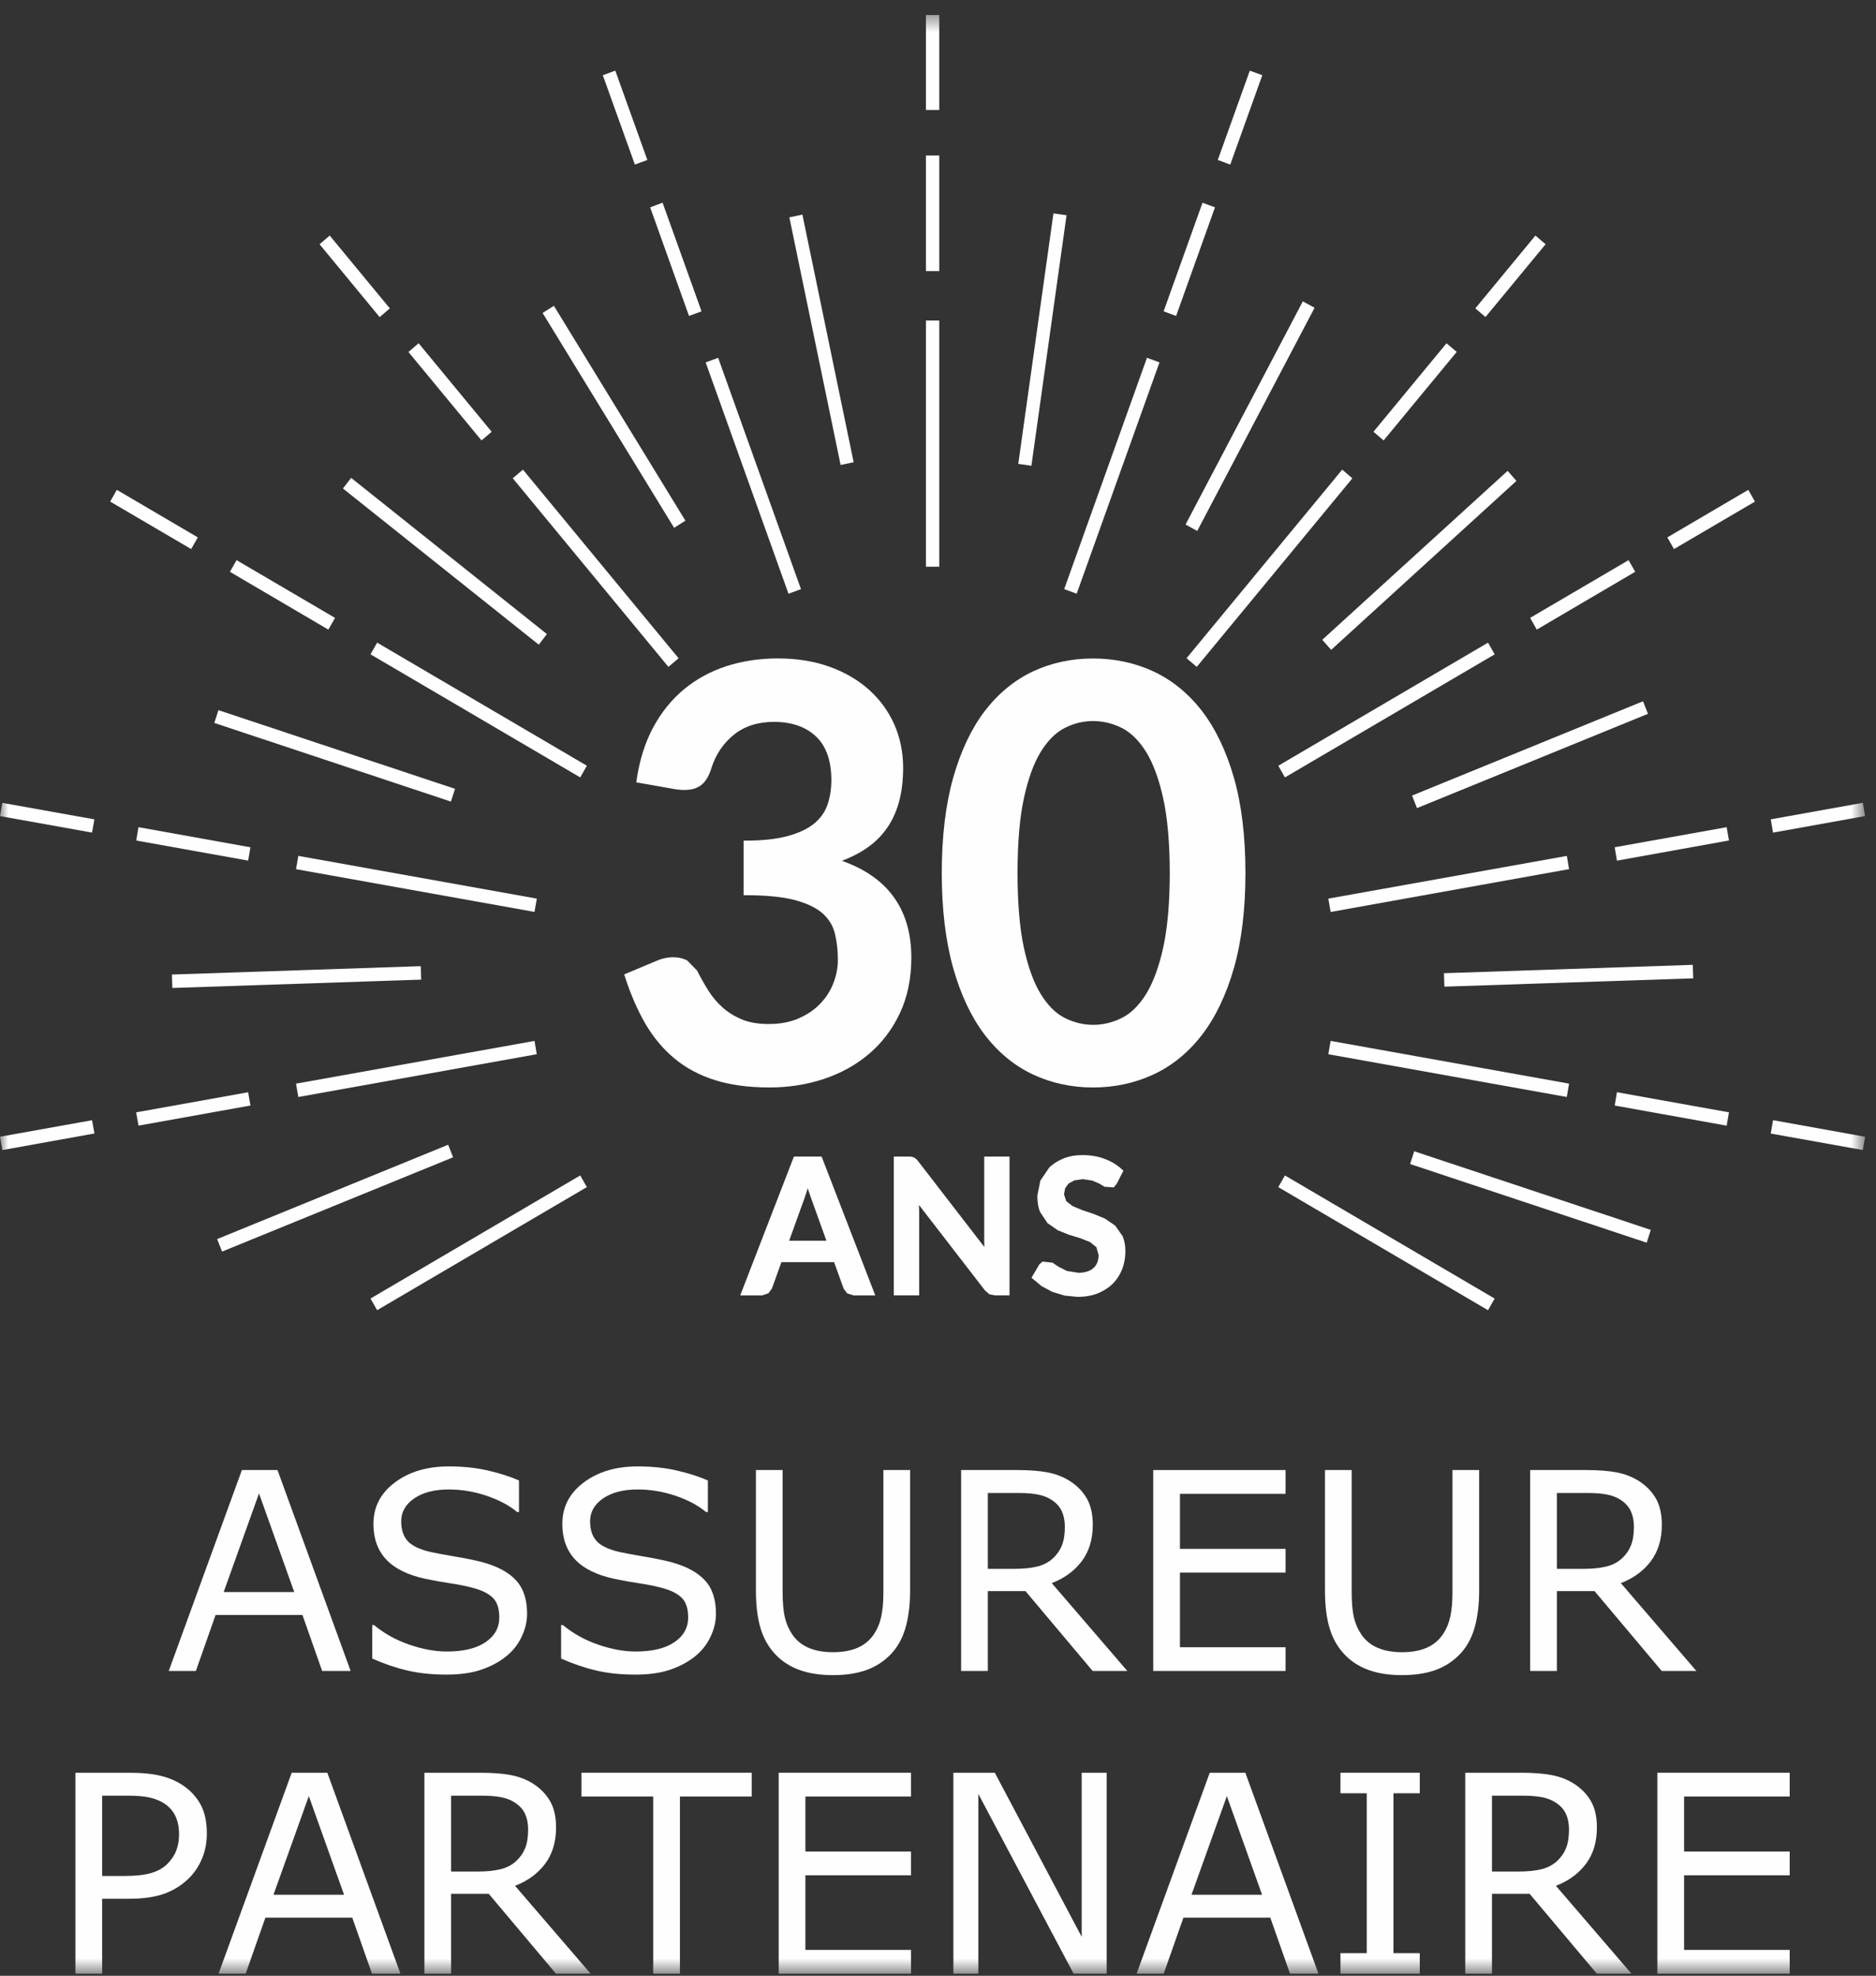 <?xml version="1.0" encoding="UTF-8"?>
<svg width="113px" height="119px" viewBox="0 0 113 119" version="1.1" xmlns="http://www.w3.org/2000/svg" xmlns:xlink="http://www.w3.org/1999/xlink">
    <rect x="0" y="0" width="113" height="119" fill="#333333" stroke="none"/>
    <!-- Generator: Sketch 61.2 (89653) - https://sketch.com -->
    <title>Group 76</title>
    <desc>Created with Sketch.</desc>
    <defs>
        <polygon id="path-1" points="0 118.424 112.346 118.424 112.346 0.457 0 0.457"></polygon>
    </defs>
    <g id="Symbols" stroke="none" stroke-width="1" fill="none" fill-rule="evenodd">
        <g id="FOOTER" transform="translate(-396, -60)">
            <g transform="translate(0, -3)" id="Group-76">
                <g transform="translate(396, 63)">
                    <path d="M49.489,69.66 L47.82,69.66 L44.587,78.02 L45.904,78.02 L46.287,77.891 L46.496,77.607 L47.068,76.016 L50.24,76.016 L50.816,77.61 L51.028,77.898 L51.412,78.02 L52.722,78.02 L49.516,69.727 L49.489,69.66 Z M48.602,71.738 L48.653,71.562 L48.707,71.738 L48.856,72.165 L49.78,74.729 L47.533,74.729 L48.453,72.181 L48.602,71.738 Z" id="Fill-1" fill="#FEFEFE"></path>
                    <polygon id="Fill-2" fill="#FEFEFE" points="59.285 74.719 59.291 75.077 59.295 75.109 55.308 69.943 55.186 69.807 55.057 69.713 54.904 69.668 54.725 69.658 53.838 69.658 53.838 78.019 55.365 78.019 55.365 72.911 55.354 72.583 55.354 72.573 59.329 77.721 59.597 77.955 59.935 78.019 60.808 78.019 60.808 69.658 59.285 69.658"></polygon>
                    <g id="Group-75" transform="translate(0, 0.447)">
                        <path d="M67.177,73.374 L66.558,72.947 L65.871,72.666 L65.184,72.436 L64.608,72.195 L64.225,71.901 L64.091,71.488 L64.158,71.119 L64.365,70.835 L64.72,70.643 L65.228,70.571 L65.789,70.656 L66.213,70.838 L66.534,71.031 L67.086,71.069 L67.266,70.848 L67.668,70.063 L67.61,70.009 C67.32,69.732 66.968,69.512 66.555,69.357 C66.145,69.2 65.691,69.122 65.211,69.122 C64.781,69.122 64.392,69.19 64.056,69.328 C63.722,69.464 63.43,69.647 63.2,69.874 L62.665,70.659 L62.483,71.569 C62.483,71.952 62.537,72.284 62.648,72.548 L63.092,73.217 L63.715,73.651 L64.402,73.925 L65.082,74.132 L65.654,74.359 L66.04,74.67 L66.173,75.127 C66.173,75.483 66.071,75.743 65.861,75.929 C65.651,76.116 65.343,76.211 64.947,76.211 L64.27,76.102 L63.772,75.854 L63.397,75.601 L62.79,75.537 L62.607,75.703 L62.134,76.502 L62.191,76.559 L62.74,77.015 L63.393,77.364 L64.128,77.585 L64.899,77.662 C65.353,77.662 65.766,77.591 66.118,77.453 C66.474,77.307 66.782,77.111 67.029,76.867 C67.276,76.617 67.465,76.322 67.597,75.987 C67.723,75.655 67.787,75.297 67.787,74.917 C67.787,74.562 67.728,74.258 67.621,74.007 L67.177,73.374 Z" id="Fill-3" fill="#FEFEFE"></path>
                        <path d="M54.894,57.227 C54.894,55.741 54.521,54.489 53.777,53.504 C53.093,52.586 52.06,51.875 50.713,51.398 C51.218,51.209 51.681,50.979 52.09,50.711 C52.581,50.393 53.005,50.001 53.343,49.543 C53.689,49.083 53.953,48.539 54.132,47.919 C54.309,47.306 54.399,46.588 54.399,45.786 C54.399,44.862 54.22,43.988 53.871,43.193 C53.519,42.394 53.005,41.69 52.351,41.102 C51.695,40.513 50.892,40.042 49.969,39.71 C49.047,39.379 47.999,39.209 46.854,39.209 C45.76,39.209 44.718,39.365 43.761,39.673 C42.803,39.984 41.947,40.452 41.204,41.065 C40.464,41.677 39.837,42.452 39.343,43.366 C38.853,44.28 38.514,45.356 38.341,46.568 L38.328,46.673 L40.647,47.082 C41.31,47.194 41.876,47.127 42.248,46.828 C42.505,46.622 42.705,46.291 42.847,45.83 C43.101,45.014 43.554,44.333 44.194,43.813 C44.83,43.295 45.647,43.031 46.617,43.031 C47.687,43.031 48.544,43.329 49.156,43.914 C49.765,44.493 50.077,45.377 50.077,46.531 C50.077,47.069 49.999,47.57 49.843,48.02 C49.691,48.464 49.42,48.843 49.031,49.161 C48.642,49.479 48.106,49.729 47.444,49.908 C46.774,50.091 45.917,50.183 44.894,50.183 L44.79,50.183 L44.79,53.47 L44.894,53.47 C46.13,53.47 47.128,53.568 47.86,53.758 C48.587,53.954 49.15,54.218 49.535,54.553 C49.911,54.885 50.166,55.287 50.283,55.755 C50.405,56.235 50.469,56.781 50.469,57.365 C50.469,57.823 50.382,58.287 50.208,58.74 C50.04,59.194 49.779,59.61 49.431,59.979 C49.084,60.348 48.645,60.652 48.127,60.879 C47.609,61.113 46.994,61.228 46.296,61.228 C45.674,61.228 45.135,61.137 44.685,60.951 C44.242,60.765 43.845,60.521 43.513,60.222 C43.182,59.925 42.895,59.58 42.657,59.198 C42.42,58.815 42.19,58.412 41.987,58.009 L41.405,57.41 C40.883,57.126 40.176,57.146 39.549,57.421 L37.6,58.239 L37.63,58.338 C37.973,59.414 38.392,60.375 38.867,61.201 C39.35,62.027 39.942,62.738 40.633,63.31 C41.32,63.882 42.143,64.319 43.074,64.61 C43.998,64.9 45.101,65.049 46.344,65.049 C47.488,65.049 48.587,64.88 49.61,64.542 C50.636,64.203 51.55,63.699 52.331,63.039 C53.113,62.379 53.743,61.556 54.199,60.586 C54.659,59.614 54.894,58.486 54.894,57.227" id="Fill-5" fill="#FEFEFE"></path>
                        <path d="M72.396,61.888 C73.212,60.828 73.862,59.475 74.325,57.857 C74.786,56.242 75.019,54.316 75.019,52.133 C75.019,49.936 74.786,48.003 74.325,46.398 C73.862,44.784 73.212,43.43 72.396,42.37 C71.574,41.311 70.592,40.512 69.475,39.991 C68.354,39.473 67.132,39.213 65.839,39.213 C64.546,39.213 63.328,39.473 62.221,39.991 C61.114,40.512 60.139,41.311 59.323,42.37 C58.512,43.43 57.872,44.784 57.414,46.398 C56.961,48.003 56.727,49.936 56.727,52.133 C56.727,54.316 56.961,56.242 57.414,57.857 C57.872,59.475 58.512,60.828 59.323,61.888 C60.139,62.951 61.114,63.75 62.221,64.268 C63.328,64.786 64.542,65.05 65.839,65.05 C67.132,65.05 68.357,64.786 69.475,64.268 C70.592,63.75 71.574,62.951 72.396,61.888 M67.565,60.865 C66.476,61.411 65.24,61.42 64.14,60.865 C63.596,60.595 63.109,60.108 62.688,59.423 C62.265,58.734 61.923,57.789 61.669,56.615 C61.418,55.436 61.291,53.926 61.291,52.133 C61.291,50.332 61.418,48.822 61.669,47.648 C61.923,46.473 62.265,45.525 62.688,44.838 C63.109,44.155 63.596,43.667 64.14,43.393 C64.685,43.119 65.254,42.98 65.839,42.98 C66.432,42.98 67.014,43.119 67.565,43.393 C68.114,43.667 68.608,44.155 69.034,44.838 C69.461,45.529 69.81,46.473 70.068,47.648 C70.324,48.822 70.46,50.332 70.46,52.133 C70.46,53.926 70.324,55.436 70.068,56.615 C69.81,57.785 69.461,58.73 69.034,59.423 C68.608,60.108 68.114,60.595 67.565,60.865" id="Fill-7" fill="#FEFEFE"></path>
                        <mask id="mask-2" fill="white">
                            <use xlink:href="#path-1"></use>
                        </mask>
                        <g id="Clip-10"></g>
                        <polygon id="Fill-9" fill="#FEFEFE" mask="url(#mask-2)" points="55.773 33.686 56.576 33.686 56.576 18.857 55.773 18.857"></polygon>
                        <polygon id="Fill-11" fill="#FEFEFE" mask="url(#mask-2)" points="55.773 15.881 56.576 15.881 56.576 8.919 55.773 8.919"></polygon>
                        <polygon id="Fill-12" fill="#FEFEFE" mask="url(#mask-2)" points="64.853 35.312 69.784 21.539 69.842 21.38 69.087 21.102 64.101 35.035"></polygon>
                        <polygon id="Fill-13" fill="#FEFEFE" mask="url(#mask-2)" points="70.09 18.303 70.842 18.584 73.184 12.041 72.433 11.763"></polygon>
                        <polygon id="Fill-14" fill="#FEFEFE" mask="url(#mask-2)" points="71.472 39.198 72.085 39.719 81.353 28.491 81.457 28.359 80.847 27.838 71.573 39.072"></polygon>
                        <polygon id="Fill-15" fill="#FEFEFE" mask="url(#mask-2)" points="87.638 20.877 87.746 20.748 87.13 20.227 82.835 25.43 82.729 25.558 83.342 26.08"></polygon>
                        <polygon id="Fill-16" fill="#FEFEFE" mask="url(#mask-2)" points="77.397 46.376 90.031 38.963 89.63 38.259 76.999 45.672"></polygon>
                        <polygon id="Fill-17" fill="#FEFEFE" mask="url(#mask-2)" points="92.566 37.473 98.497 33.99 98.096 33.29 92.167 36.766"></polygon>
                        <polygon id="Fill-18" fill="#FEFEFE" mask="url(#mask-2)" points="80.174 53.647 80.011 53.677 80.15 54.48 94.354 51.928 94.512 51.9 94.377 51.103"></polygon>
                        <polygon id="Fill-19" fill="#FEFEFE" mask="url(#mask-2)" points="97.261 50.582 97.396 51.389 103.981 50.203 104.143 50.176 104.004 49.374"></polygon>
                        <polygon id="Fill-20" fill="#FEFEFE" mask="url(#mask-2)" points="80.01 63.048 94.212 65.594 94.375 65.621 94.513 64.819 80.311 62.274 80.148 62.246"></polygon>
                        <polygon id="Fill-21" fill="#FEFEFE" mask="url(#mask-2)" points="97.261 66.137 104.004 67.35 104.143 66.547 97.396 65.336"></polygon>
                        <polygon id="Fill-22" fill="#FEFEFE" mask="url(#mask-2)" points="76.997 71.052 89.63 78.465 90.029 77.764 77.396 70.348"></polygon>
                        <polygon id="Fill-23" fill="#FEFEFE" mask="url(#mask-2)" points="22.317 77.762 22.716 78.463 35.349 71.05 34.95 70.349"></polygon>
                        <polygon id="Fill-24" fill="#FEFEFE" mask="url(#mask-2)" points="17.993 64.791 17.83 64.818 17.97 65.624 32.173 63.075 32.331 63.047 32.197 62.246"></polygon>
                        <polygon id="Fill-25" fill="#FEFEFE" mask="url(#mask-2)" points="8.367 66.519 8.2 66.545 8.343 67.348 14.927 66.166 15.086 66.139 14.947 65.337"></polygon>
                        <polygon id="Fill-26" fill="#FEFEFE" mask="url(#mask-2)" points="17.831 51.902 32.031 54.447 32.194 54.475 32.336 53.676 18.13 51.13 17.971 51.099"></polygon>
                        <polygon id="Fill-27" fill="#FEFEFE" mask="url(#mask-2)" points="8.205 50.177 14.948 51.386 15.083 50.584 8.503 49.402 8.34 49.375"></polygon>
                        <polygon id="Fill-28" fill="#FEFEFE" mask="url(#mask-2)" points="22.317 38.962 34.95 46.375 35.349 45.671 22.716 38.258"></polygon>
                        <polygon id="Fill-29" fill="#FEFEFE" mask="url(#mask-2)" points="20.18 36.768 14.248 33.289 13.85 33.993 19.78 37.475"></polygon>
                        <polygon id="Fill-30" fill="#FEFEFE" mask="url(#mask-2)" points="40.874 39.198 31.499 27.838 30.886 28.359 40.262 39.719"></polygon>
                        <polygon id="Fill-31" fill="#FEFEFE" mask="url(#mask-2)" points="29.616 25.558 25.215 20.227 24.602 20.752 29.003 26.08"></polygon>
                        <polygon id="Fill-32" fill="#FEFEFE" mask="url(#mask-2)" points="48.246 35.035 43.257 21.103 42.505 21.38 47.495 35.313"></polygon>
                        <polygon id="Fill-33" fill="#FEFEFE" mask="url(#mask-2)" points="39.163 12.042 41.502 18.582 42.257 18.304 39.91 11.761"></polygon>
                        <polygon id="Fill-34" fill="#FEFEFE" mask="url(#mask-2)" points="61.335 27.491 62.126 27.605 64.243 12.516 63.454 12.405"></polygon>
                        <polygon id="Fill-35" fill="#FEFEFE" mask="url(#mask-2)" points="72.115 31.531 79.183 18.09 78.475 17.704 71.411 31.145"></polygon>
                        <polygon id="Fill-36" fill="#FEFEFE" mask="url(#mask-2)" points="90.811 27.912 79.646 38.087 80.182 38.693 91.342 28.517"></polygon>
                        <polygon id="Fill-37" fill="#FEFEFE" mask="url(#mask-2)" points="85.352 48.224 99.265 42.545 98.967 41.79 85.055 47.469"></polygon>
                        <polygon id="Fill-38" fill="#FEFEFE" mask="url(#mask-2)" points="87.141 58.162 86.975 58.169 87.003 58.978 101.825 58.483 101.991 58.48 101.963 57.664"></polygon>
                        <polygon id="Fill-39" fill="#FEFEFE" mask="url(#mask-2)" points="85.185 68.889 84.938 69.661 99.031 74.346 99.188 74.4 99.435 73.628 85.34 68.944"></polygon>
                        <polygon id="Fill-40" fill="#FEFEFE" mask="url(#mask-2)" points="27.292 69.254 26.994 68.499 13.234 74.118 13.079 74.181 13.376 74.934 27.14 69.318"></polygon>
                        <polygon id="Fill-41" fill="#FEFEFE" mask="url(#mask-2)" points="10.521 58.242 10.354 58.245 10.382 59.057 25.204 58.56 25.37 58.556 25.343 57.743"></polygon>
                        <polygon id="Fill-42" fill="#FEFEFE" mask="url(#mask-2)" points="27.161 47.835 27.408 47.063 13.317 42.378 13.158 42.324 12.91 43.096 27.005 47.78"></polygon>
                        <polygon id="Fill-43" fill="#FEFEFE" mask="url(#mask-2)" points="20.656 28.975 32.454 38.382 32.943 37.742 21.151 28.335"></polygon>
                        <polygon id="Fill-44" fill="#FEFEFE" mask="url(#mask-2)" points="41.285 30.912 33.364 17.972 32.683 18.402 40.605 31.343"></polygon>
                        <polygon id="Fill-45" fill="#FEFEFE" mask="url(#mask-2)" points="51.419 27.392 48.332 12.478 47.547 12.644 50.634 27.558"></polygon>
                        <polygon id="Fill-46" fill="#FEFEFE" mask="url(#mask-2)" points="55.773 6.177 56.576 6.177 56.576 0.457 55.773 0.457"></polygon>
                        <polygon id="Fill-47" fill="#FEFEFE" mask="url(#mask-2)" points="73.353 9.188 74.104 9.465 76.034 4.084 75.282 3.809"></polygon>
                        <polygon id="Fill-48" fill="#FEFEFE" mask="url(#mask-2)" points="92.992 14.392 93.1 14.264 92.484 13.742 88.866 18.126 89.478 18.647"></polygon>
                        <polygon id="Fill-49" fill="#FEFEFE" mask="url(#mask-2)" points="100.432 31.919 100.831 32.623 105.709 29.763 105.307 29.056"></polygon>
                        <polygon id="Fill-50" fill="#FEFEFE" mask="url(#mask-2)" points="106.66 48.901 106.798 49.7 112.342 48.704 112.208 47.905"></polygon>
                        <polygon id="Fill-51" fill="#FEFEFE" mask="url(#mask-2)" points="106.66 67.825 112.204 68.818 112.346 68.019 106.798 67.02"></polygon>
                        <polygon id="Fill-52" fill="#FEFEFE" mask="url(#mask-2)" points="0.163 67.987 0 68.017 0.143 68.82 5.521 67.852 5.69 67.821 5.544 67.022"></polygon>
                        <polygon id="Fill-53" fill="#FEFEFE" mask="url(#mask-2)" points="0.001 48.706 5.383 49.67 5.545 49.698 5.685 48.902 0.302 47.937 0.139 47.904"></polygon>
                        <polygon id="Fill-54" fill="#FEFEFE" mask="url(#mask-2)" points="11.915 31.919 7.037 29.056 6.638 29.763 11.516 32.623"></polygon>
                        <polygon id="Fill-55" fill="#FEFEFE" mask="url(#mask-2)" points="23.481 18.127 19.859 13.739 19.25 14.265 22.868 18.652"></polygon>
                        <polygon id="Fill-56" fill="#FEFEFE" mask="url(#mask-2)" points="36.311 4.085 38.241 9.464 38.993 9.189 37.062 3.807"></polygon>
                        <path d="M17.723,95.439 L15.601,89.499 L13.473,95.439 L17.723,95.439 Z M21.12,100.193 L19.404,100.193 L18.218,96.82 L12.985,96.82 L11.798,100.193 L10.165,100.193 L14.57,88.092 L16.715,88.092 L21.12,100.193 Z" id="Fill-57" fill="#FEFEFE" mask="url(#mask-2)"></path>
                        <path d="M31.749,96.739 C31.749,97.21 31.639,97.677 31.42,98.137 C31.2,98.598 30.893,98.987 30.497,99.307 C30.064,99.654 29.558,99.924 28.981,100.119 C28.405,100.315 27.71,100.412 26.897,100.412 C26.025,100.412 25.241,100.331 24.544,100.168 C23.849,100.005 23.14,99.765 22.42,99.445 L22.42,97.43 L22.533,97.43 C23.145,97.939 23.852,98.332 24.654,98.608 C25.456,98.884 26.209,99.022 26.913,99.022 C27.91,99.022 28.686,98.836 29.242,98.461 C29.797,98.088 30.075,97.589 30.075,96.967 C30.075,96.43 29.944,96.035 29.68,95.78 C29.417,95.525 29.018,95.327 28.482,95.187 C28.076,95.079 27.635,94.989 27.161,94.919 C26.686,94.848 26.185,94.759 25.654,94.65 C24.581,94.422 23.786,94.034 23.268,93.484 C22.751,92.934 22.493,92.218 22.493,91.334 C22.493,90.322 22.92,89.491 23.777,88.845 C24.633,88.197 25.719,87.873 27.035,87.873 C27.886,87.873 28.666,87.954 29.376,88.117 C30.085,88.28 30.714,88.479 31.261,88.718 L31.261,90.619 L31.148,90.619 C30.687,90.23 30.081,89.906 29.331,89.648 C28.58,89.391 27.813,89.262 27.027,89.262 C26.166,89.262 25.474,89.442 24.951,89.799 C24.427,90.157 24.166,90.617 24.166,91.181 C24.166,91.684 24.297,92.08 24.557,92.367 C24.817,92.654 25.274,92.874 25.93,93.026 C26.277,93.102 26.77,93.193 27.409,93.301 C28.048,93.41 28.59,93.521 29.034,93.634 C29.934,93.874 30.611,94.234 31.066,94.716 C31.521,95.198 31.749,95.872 31.749,96.739" id="Fill-58" fill="#FEFEFE" mask="url(#mask-2)"></path>
                        <path d="M43.126,96.739 C43.126,97.21 43.016,97.677 42.797,98.137 C42.578,98.598 42.27,98.987 41.875,99.307 C41.442,99.654 40.935,99.924 40.359,100.119 C39.782,100.315 39.087,100.412 38.275,100.412 C37.402,100.412 36.618,100.331 35.922,100.168 C35.226,100.005 34.518,99.765 33.797,99.445 L33.797,97.43 L33.911,97.43 C34.522,97.939 35.23,98.332 36.031,98.608 C36.833,98.884 37.586,99.022 38.29,99.022 C39.287,99.022 40.063,98.836 40.619,98.461 C41.174,98.088 41.451,97.589 41.451,96.967 C41.451,96.43 41.32,96.035 41.058,95.78 C40.795,95.525 40.395,95.327 39.86,95.187 C39.454,95.079 39.012,94.989 38.539,94.919 C38.064,94.848 37.562,94.759 37.031,94.65 C35.958,94.422 35.163,94.034 34.646,93.484 C34.129,92.934 33.871,92.218 33.871,91.334 C33.871,90.322 34.297,89.491 35.154,88.845 C36.01,88.197 37.096,87.873 38.412,87.873 C39.264,87.873 40.043,87.954 40.753,88.117 C41.462,88.28 42.091,88.479 42.638,88.718 L42.638,90.619 L42.525,90.619 C42.063,90.23 41.459,89.906 40.708,89.648 C39.958,89.391 39.19,89.262 38.404,89.262 C37.543,89.262 36.851,89.442 36.328,89.799 C35.805,90.157 35.544,90.617 35.544,91.181 C35.544,91.684 35.674,92.08 35.934,92.367 C36.194,92.654 36.652,92.874 37.307,93.026 C37.654,93.102 38.147,93.193 38.786,93.301 C39.426,93.41 39.967,93.521 40.412,93.634 C41.31,93.874 41.988,94.234 42.443,94.716 C42.899,95.198 43.126,95.872 43.126,96.739" id="Fill-59" fill="#FEFEFE" mask="url(#mask-2)"></path>
                        <path d="M54.82,95.333 C54.82,96.211 54.724,96.976 54.532,97.629 C54.339,98.282 54.024,98.825 53.585,99.258 C53.168,99.67 52.681,99.97 52.123,100.16 C51.564,100.35 50.914,100.444 50.171,100.444 C49.413,100.444 48.753,100.345 48.189,100.144 C47.625,99.944 47.152,99.648 46.767,99.258 C46.327,98.814 46.013,98.278 45.82,97.65 C45.628,97.021 45.532,96.249 45.532,95.333 L45.532,88.092 L47.141,88.092 L47.141,95.414 C47.141,96.07 47.186,96.588 47.275,96.967 C47.364,97.346 47.514,97.69 47.726,97.999 C47.964,98.351 48.287,98.616 48.697,98.795 C49.106,98.973 49.598,99.063 50.171,99.063 C50.751,99.063 51.245,98.975 51.651,98.799 C52.057,98.624 52.382,98.357 52.625,97.999 C52.838,97.69 52.988,97.336 53.076,96.938 C53.167,96.54 53.211,96.045 53.211,95.455 L53.211,88.092 L54.82,88.092 L54.82,95.333 Z" id="Fill-60" fill="#FEFEFE" mask="url(#mask-2)"></path>
                        <path d="M64.141,91.497 C64.141,91.151 64.08,90.843 63.958,90.575 C63.836,90.307 63.634,90.081 63.353,89.896 C63.12,89.74 62.843,89.63 62.524,89.567 C62.204,89.506 61.828,89.474 61.395,89.474 L59.501,89.474 L59.501,94.041 L61.126,94.041 C61.636,94.041 62.08,93.997 62.46,93.907 C62.838,93.818 63.16,93.651 63.426,93.407 C63.67,93.179 63.85,92.918 63.967,92.623 C64.083,92.328 64.141,91.953 64.141,91.497 L64.141,91.497 Z M67.904,100.193 L65.815,100.193 L61.768,95.382 L59.501,95.382 L59.501,100.193 L57.892,100.193 L57.892,88.092 L61.281,88.092 C62.012,88.092 62.621,88.14 63.109,88.235 C63.596,88.329 64.035,88.499 64.425,88.743 C64.864,89.019 65.207,89.367 65.454,89.787 C65.7,90.206 65.823,90.739 65.823,91.384 C65.823,92.256 65.604,92.986 65.165,93.574 C64.726,94.161 64.122,94.605 63.353,94.902 L67.904,100.193 Z" id="Fill-61" fill="#FEFEFE" mask="url(#mask-2)"></path>
                        <polygon id="Fill-62" fill="#FEFEFE" mask="url(#mask-2)" points="77.436 100.193 69.464 100.193 69.464 88.092 77.436 88.092 77.436 89.523 71.073 89.523 71.073 92.838 77.436 92.838 77.436 94.268 71.073 94.268 71.073 98.763 77.436 98.763"></polygon>
                        <path d="M89.097,95.333 C89.097,96.211 89.001,96.976 88.809,97.629 C88.616,98.282 88.301,98.825 87.862,99.258 C87.445,99.67 86.957,99.97 86.4,100.16 C85.841,100.35 85.191,100.444 84.448,100.444 C83.69,100.444 83.03,100.345 82.466,100.144 C81.902,99.944 81.429,99.648 81.044,99.258 C80.604,98.814 80.29,98.278 80.097,97.65 C79.904,97.021 79.809,96.249 79.809,95.333 L79.809,88.092 L81.418,88.092 L81.418,95.414 C81.418,96.07 81.463,96.588 81.552,96.967 C81.641,97.346 81.791,97.69 82.003,97.999 C82.241,98.351 82.564,98.616 82.974,98.795 C83.383,98.973 83.875,99.063 84.448,99.063 C85.028,99.063 85.522,98.975 85.928,98.799 C86.334,98.624 86.659,98.357 86.902,97.999 C87.115,97.69 87.265,97.336 87.353,96.938 C87.444,96.54 87.488,96.045 87.488,95.455 L87.488,88.092 L89.097,88.092 L89.097,95.333 Z" id="Fill-63" fill="#FEFEFE" mask="url(#mask-2)"></path>
                        <path d="M98.419,91.497 C98.419,91.151 98.358,90.843 98.235,90.575 C98.113,90.307 97.912,90.081 97.631,89.896 C97.397,89.74 97.121,89.63 96.802,89.567 C96.482,89.506 96.105,89.474 95.672,89.474 L93.778,89.474 L93.778,94.041 L95.403,94.041 C95.913,94.041 96.357,93.997 96.736,93.907 C97.116,93.818 97.438,93.651 97.704,93.407 C97.948,93.179 98.128,92.918 98.244,92.623 C98.361,92.328 98.419,91.953 98.419,91.497 L98.419,91.497 Z M102.181,100.193 L100.093,100.193 L96.046,95.382 L93.778,95.382 L93.778,100.193 L92.169,100.193 L92.169,88.092 L95.558,88.092 C96.29,88.092 96.898,88.14 97.386,88.235 C97.874,88.329 98.313,88.499 98.703,88.743 C99.142,89.019 99.485,89.367 99.731,89.787 C99.977,90.206 100.1,90.739 100.1,91.384 C100.1,92.256 99.882,92.986 99.442,93.574 C99.003,94.161 98.4,94.605 97.631,94.902 L102.181,100.193 Z" id="Fill-64" fill="#FEFEFE" mask="url(#mask-2)"></path>
                        <path d="M10.785,110.021 C10.785,109.603 10.711,109.241 10.565,108.932 C10.419,108.624 10.197,108.371 9.899,108.176 C9.638,108.008 9.342,107.888 9.008,107.815 C8.676,107.742 8.254,107.704 7.745,107.704 L6.153,107.704 L6.153,112.54 L7.51,112.54 C8.16,112.54 8.688,112.483 9.094,112.366 C9.5,112.249 9.83,112.064 10.086,111.809 C10.34,111.548 10.52,111.276 10.626,110.988 C10.731,110.701 10.785,110.379 10.785,110.021 M12.459,109.98 C12.459,110.517 12.365,111.014 12.178,111.471 C11.992,111.929 11.729,112.326 11.394,112.663 C10.976,113.079 10.484,113.392 9.915,113.601 C9.346,113.809 8.628,113.914 7.761,113.914 L6.153,113.914 L6.153,118.424 L4.544,118.424 L4.544,106.323 L7.827,106.323 C8.552,106.323 9.167,106.385 9.672,106.506 C10.175,106.628 10.622,106.819 11.012,107.08 C11.473,107.388 11.828,107.773 12.081,108.233 C12.332,108.693 12.459,109.276 12.459,109.98" id="Fill-65" fill="#FEFEFE" mask="url(#mask-2)"></path>
                        <path d="M20.723,113.67 L18.602,107.73 L16.473,113.67 L20.723,113.67 Z M24.12,118.424 L22.405,118.424 L21.219,115.051 L15.986,115.051 L14.799,118.424 L13.165,118.424 L17.57,106.323 L19.716,106.323 L24.12,118.424 Z" id="Fill-66" fill="#FEFEFE" mask="url(#mask-2)"></path>
                        <path d="M31.812,109.728 C31.812,109.382 31.752,109.074 31.63,108.806 C31.508,108.538 31.305,108.312 31.024,108.127 C30.791,107.971 30.514,107.861 30.195,107.798 C29.875,107.737 29.498,107.705 29.065,107.705 L27.172,107.705 L27.172,112.272 L28.798,112.272 C29.307,112.272 29.751,112.228 30.13,112.138 C30.51,112.049 30.832,111.882 31.097,111.638 C31.341,111.41 31.521,111.149 31.638,110.854 C31.755,110.559 31.812,110.184 31.812,109.728 L31.812,109.728 Z M35.575,118.424 L33.487,118.424 L29.439,113.613 L27.172,113.613 L27.172,118.424 L25.563,118.424 L25.563,106.323 L28.952,106.323 C29.683,106.323 30.292,106.371 30.78,106.466 C31.267,106.56 31.707,106.73 32.096,106.974 C32.536,107.25 32.878,107.598 33.124,108.018 C33.372,108.437 33.494,108.97 33.494,109.615 C33.494,110.487 33.275,111.217 32.837,111.805 C32.397,112.392 31.793,112.836 31.024,113.133 L35.575,118.424 Z" id="Fill-67" fill="#FEFEFE" mask="url(#mask-2)"></path>
                        <polygon id="Fill-68" fill="#FEFEFE" mask="url(#mask-2)" points="45.278 107.754 40.955 107.754 40.955 118.424 39.346 118.424 39.346 107.754 35.022 107.754 35.022 106.323 45.278 106.323"></polygon>
                        <polygon id="Fill-69" fill="#FEFEFE" mask="url(#mask-2)" points="54.875 118.424 46.904 118.424 46.904 106.323 54.875 106.323 54.875 107.754 48.513 107.754 48.513 111.069 54.875 111.069 54.875 112.499 48.513 112.499 48.513 116.994 54.875 116.994"></polygon>
                        <polygon id="Fill-70" fill="#FEFEFE" mask="url(#mask-2)" points="66.659 118.424 64.668 118.424 58.93 107.599 58.93 118.424 57.427 118.424 57.427 106.323 59.922 106.323 65.155 116.205 65.155 106.323 66.659 106.323"></polygon>
                        <path d="M76.02,113.67 L73.899,107.73 L71.77,113.67 L76.02,113.67 Z M79.417,118.424 L77.703,118.424 L76.516,115.051 L71.283,115.051 L70.096,118.424 L68.463,118.424 L72.868,106.323 L75.013,106.323 L79.417,118.424 Z" id="Fill-71" fill="#FEFEFE" mask="url(#mask-2)"></path>
                        <polygon id="Fill-72" fill="#FEFEFE" mask="url(#mask-2)" points="85.52 118.424 80.742 118.424 80.742 117.189 82.326 117.189 82.326 107.559 80.742 107.559 80.742 106.323 85.52 106.323 85.52 107.559 83.935 107.559 83.935 117.189 85.52 117.189"></polygon>
                        <path d="M94.508,109.728 C94.508,109.382 94.447,109.074 94.325,108.806 C94.203,108.538 94.001,108.312 93.72,108.127 C93.487,107.971 93.21,107.861 92.891,107.798 C92.571,107.737 92.194,107.705 91.761,107.705 L89.868,107.705 L89.868,112.272 L91.493,112.272 C92.002,112.272 92.447,112.228 92.826,112.138 C93.205,112.049 93.527,111.882 93.793,111.638 C94.037,111.41 94.217,111.149 94.334,110.854 C94.45,110.559 94.508,110.184 94.508,109.728 L94.508,109.728 Z M98.27,118.424 L96.182,118.424 L92.135,113.613 L89.868,113.613 L89.868,118.424 L88.259,118.424 L88.259,106.323 L91.648,106.323 C92.379,106.323 92.988,106.371 93.476,106.466 C93.963,106.56 94.402,106.73 94.792,106.974 C95.231,107.25 95.574,107.598 95.82,108.018 C96.067,108.437 96.189,108.97 96.189,109.615 C96.189,110.487 95.971,111.217 95.532,111.805 C95.093,112.392 94.489,112.836 93.72,113.133 L98.27,118.424 Z" id="Fill-73" fill="#FEFEFE" mask="url(#mask-2)"></path>
                        <polygon id="Fill-74" fill="#FEFEFE" mask="url(#mask-2)" points="107.802 118.424 99.831 118.424 99.831 106.323 107.802 106.323 107.802 107.754 101.44 107.754 101.44 111.069 107.802 111.069 107.802 112.499 101.44 112.499 101.44 116.994 107.802 116.994"></polygon>
                    </g>
                </g>
            </g>
        </g>
    </g>
</svg>